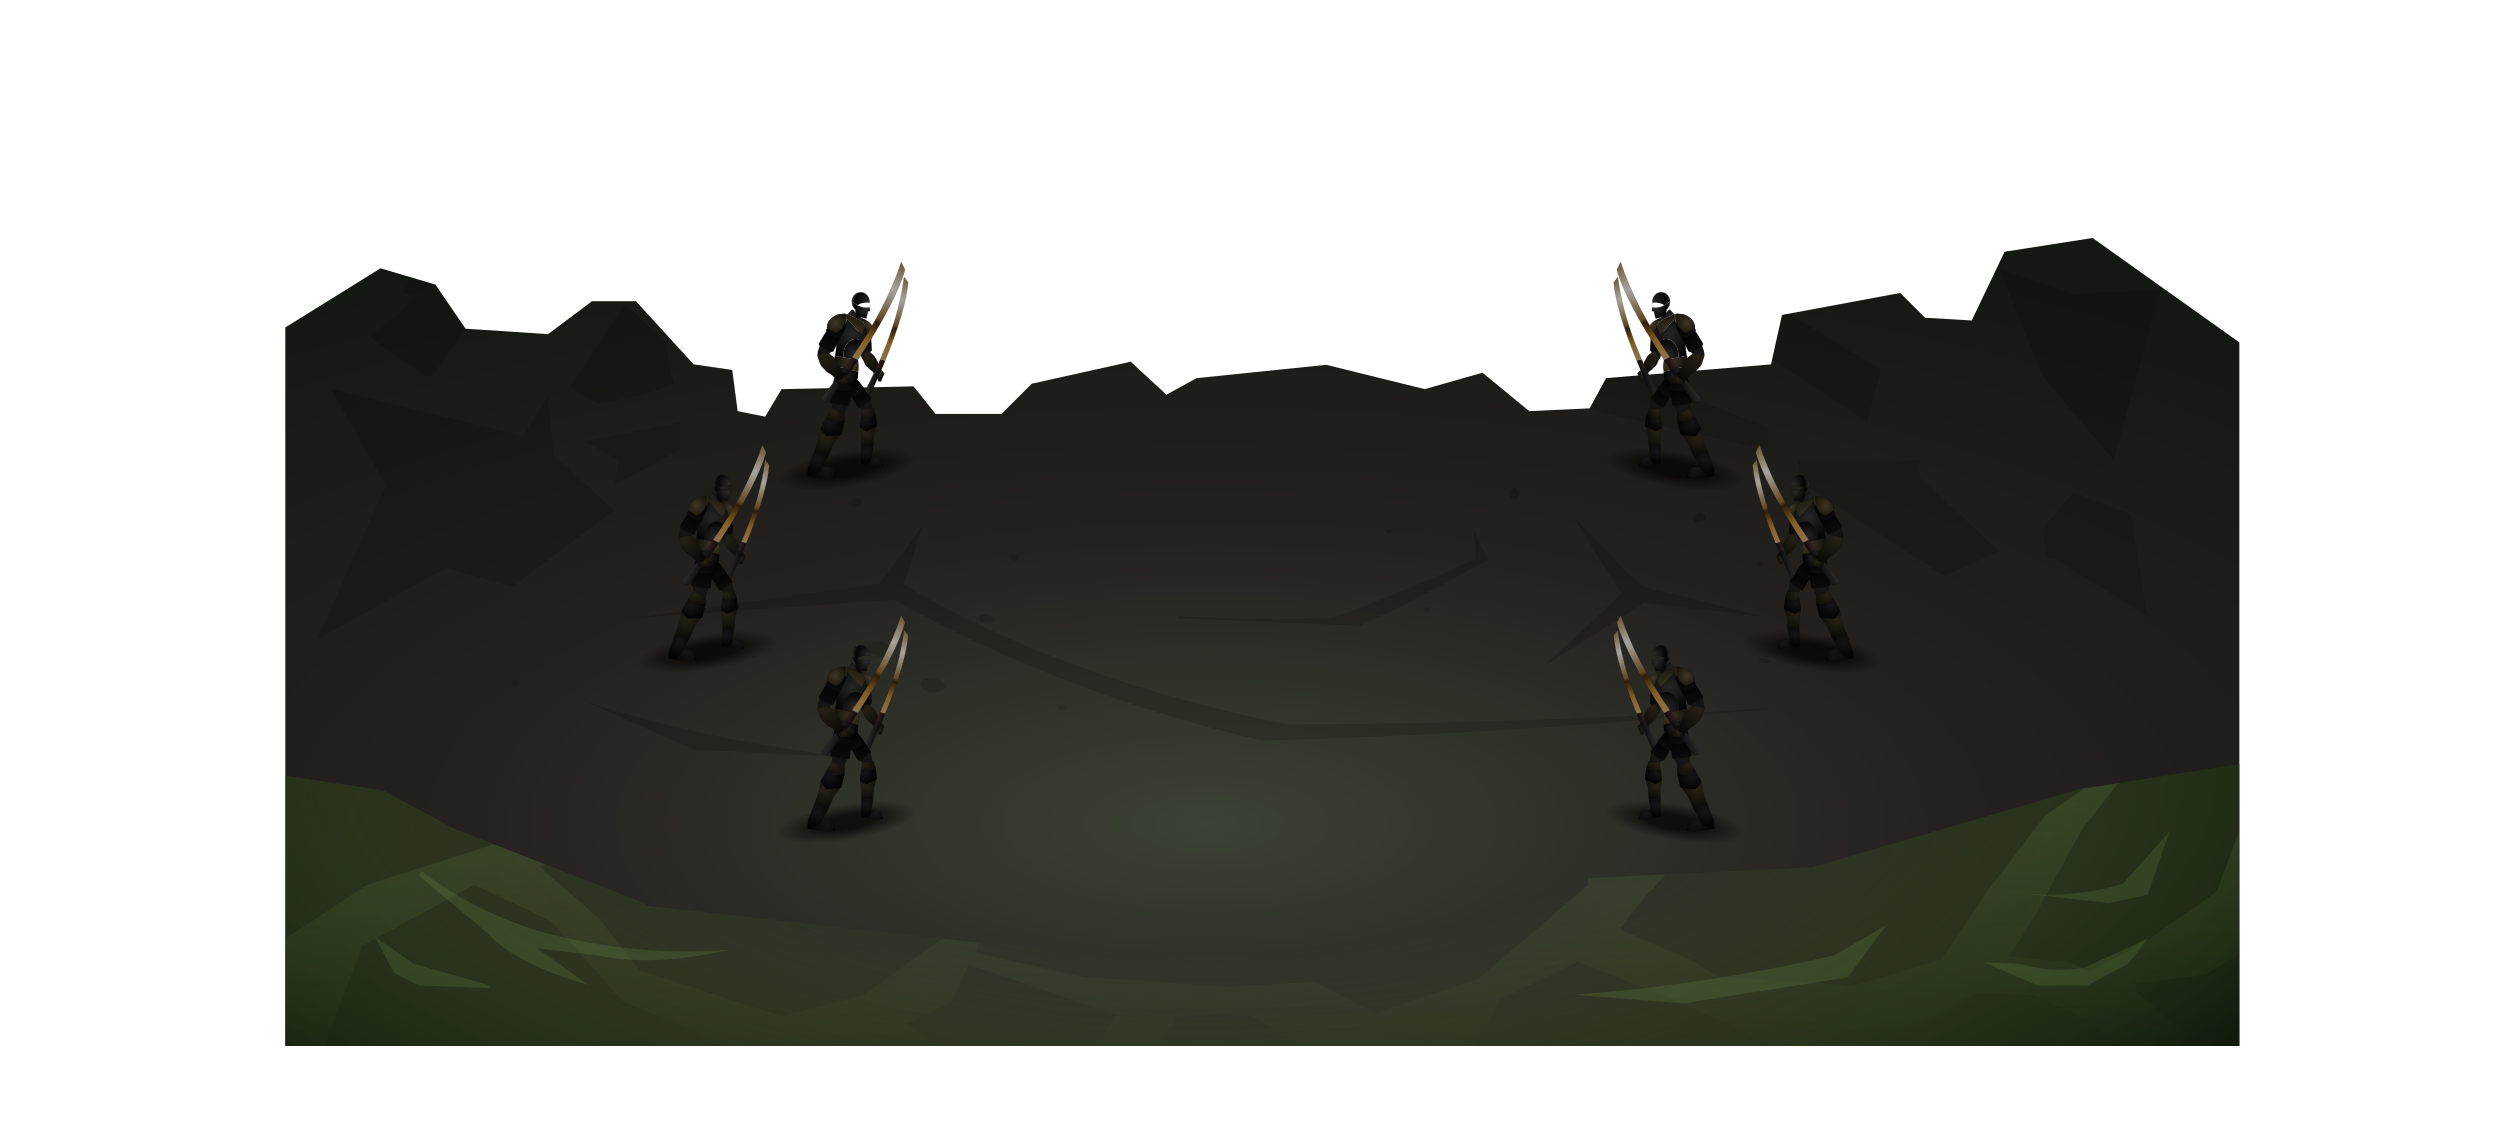 <?xml version="1.0" encoding="UTF-8" standalone="no"?>
<svg xmlns:ffdec="https://www.free-decompiler.com/flash" xmlns:xlink="http://www.w3.org/1999/xlink" ffdec:objectType="frame" height="985.9px" width="2159.9px" xmlns="http://www.w3.org/2000/svg">
  <g transform="matrix(2.0, 0.0, 0.0, 2.0, 1090.6, 485.9)">
    <use ffdec:characterId="3431" height="349.05" transform="matrix(1.0, 0.0, 0.0, 1.0, -422.05, -140.15)" width="844.1" xlink:href="#shape0"/>
    <use ffdec:characterId="2676" height="214.05" id="player5" transform="matrix(1.0, 0.0, 0.0, 1.0, -229.1, -226.25)" width="170.55" xlink:href="#sprite0"/>
    <use ffdec:characterId="2676" height="214.05" id="player6" transform="matrix(-1.0, 0.0, 0.0, 1.0, 227.9, -226.25)" width="170.55" xlink:href="#sprite0"/>
    <use ffdec:characterId="2676" height="214.05" id="player1" transform="matrix(1.0, 0.0, 0.0, 1.0, -289.1, -147.35)" width="170.55" xlink:href="#sprite0"/>
    <use ffdec:characterId="2676" height="214.05" id="player2" transform="matrix(-1.0, 0.0, 0.0, 1.0, 287.9, -147.35)" width="170.55" xlink:href="#sprite0"/>
    <use ffdec:characterId="2676" height="214.05" id="player3" transform="matrix(1.0, 0.0, 0.0, 1.0, -229.1, -73.75)" width="170.55" xlink:href="#sprite0"/>
    <use ffdec:characterId="2676" height="214.05" id="player4" transform="matrix(-1.0, 0.0, 0.0, 1.0, 227.9, -73.75)" width="170.55" xlink:href="#sprite0"/>
  </g>
  <defs>
    <g id="shape0" transform="matrix(1.0, 0.0, 0.0, 1.0, 422.05, 140.15)">
      <path d="M70.15 -74.85 L95.1 -81.95 115.3 -65.35 141.4 -66.55 148.5 -79.6 219.75 -85.55 224.5 -106.9 275.55 -116.4 286.25 -105.7 306.45 -104.5 320.65 -134.2 358.65 -140.15 422.05 -95.05 422.05 208.9 -422.05 208.9 -422.05 -101.5 -380.95 -127.05 -357.2 -120.0 -344.2 -100.95 -308.55 -98.6 -289.55 -112.85 -270.6 -112.85 -245.65 -85.55 -229.0 -83.15 -226.65 -65.35 -214.8 -62.95 -207.65 -74.85 -150.65 -76.05 -141.15 -64.15 -112.65 -64.15 -99.6 -77.2 -56.85 -86.7 -41.45 -72.45 -28.4 -79.6 27.6 -85.35 70.15 -74.85" fill="url(#gradient0)" fill-rule="evenodd" stroke="none"/>
      <path d="M141.3 -66.0 L141.4 -66.55 148.5 -79.6 161.1 -80.65 218.55 -58.25 218.55 -49.9 217.4 -48.75 141.3 -66.0 M227.45 -107.45 L267.25 -83.15 261.3 -60.6 220.2 -87.6 224.5 -106.9 227.45 -107.45 M231.65 -44.0 L283.85 -44.0 283.85 -36.85 318.3 -4.8 294.6 5.85 232.8 -34.5 231.65 -42.8 231.65 -44.0 M352.4 -115.25 L353.55 -116.4 388.0 -117.6 367.8 -44.0 336.95 -80.8 318.3 -126.9 352.4 -115.25 M350.35 -30.25 L375.25 -20.75 382.4 23.2 342.05 -1.75 338.45 -1.75 337.3 -13.6 337.3 -14.8 350.35 -30.25 M-366.65 -114.5 L-370.95 -116.95 -367.95 -122.35 -367.7 -123.1 -357.2 -120.0 -344.2 -100.95 -358.45 -80.75 -361.1 -80.3 -361.4 -80.25 -385.75 -97.4 -371.35 -109.0 -366.65 -114.5 M-378.6 -33.3 L-402.3 -74.85 -319.25 -54.65 -308.8 -71.4 -308.55 -71.25 -306.2 -46.35 -280.05 -22.6 -324.0 10.65 -352.5 2.35 -408.3 33.2 -378.6 -33.3 M-253.95 -77.2 L-267.0 -72.45 -287.25 -68.35 -299.05 -76.0 -275.35 -111.65 -257.5 -95.0 -255.15 -80.75 -253.95 -77.2 M-277.65 -44.1 L-293.15 -52.3 -251.6 -60.6 -251.6 -48.7 -280.05 -33.3 -277.65 -44.1" fill="#000000" fill-opacity="0.141" fill-rule="evenodd" stroke="none"/>
      <path d="M355.1 97.3 L357.5 97.3 422.05 87.05 422.05 208.9 -422.05 208.9 -422.05 92.1 -379.8 98.5 -348.95 115.1 -267.0 147.15 -265.85 148.35 -116.25 165.0 24.5 153.05 89.15 138.85 237.55 131.7 355.1 97.3" fill="url(#gradient1)" fill-rule="evenodd" stroke="none"/>
      <path d="M355.25 97.5 L355.1 97.3 357.5 97.3 369.6 95.4 353.95 115.7 333.75 152.5 322.6 170.3 348.6 172.65 357.3 176.6 375.9 167.05 381.55 162.2 382.4 163.2 412.05 142.4 412.65 141.2 422.05 115.8 422.05 169.25 408.5 177.4 407.9 178.0 377.15 181.95 377.65 185.75 398.45 202.95 398.45 208.9 371.4 208.9 357.5 198.8 356.3 197.6 333.15 186.9 308.7 186.1 281.5 201.15 236.4 202.35 234.1 205.15 238.6 208.9 221.65 208.9 176.4 188.1 175.8 188.1 136.65 172.65 136.5 172.35 102.8 188.7 91.35 208.9 18.1 208.9 -8.25 194.05 -38.05 196.3 -37.9 198.2 -44.6 208.9 -71.45 208.9 -63.4 195.2 -126.7 173.7 -134.65 190.45 -135.25 190.45 -153.95 199.3 -153.65 199.95 -138.35 208.9 -229.4 208.9 -275.95 189.9 -307.4 154.85 -340.2 139.3 -388.75 165.55 -405.2 208.9 -422.05 208.9 -422.05 162.55 -386.95 139.4 -331.95 121.75 -309.25 130.65 -312.35 131.45 -286.65 153.65 -269.4 175.65 -268.85 176.25 -207.65 196.1 -172.05 186.9 -138.4 162.55 -122.25 164.35 -123.25 168.8 -76.5 179.2 -14.75 183.35 22.05 181.0 50.05 195.1 50.55 194.05 93.3 179.8 140.8 139.45 140.65 136.4 174.1 134.75 167.5 142.4 166.3 143.0 154.55 158.15 155.65 159.0 185.9 172.1 196.25 178.8 253.6 182.75 256.0 182.75 293.4 171.5 311.8 144.2 312.35 143.0 337.9 109.75 338.5 109.15 355.25 97.5" fill="url(#gradient2)" fill-rule="evenodd" stroke="none"/>
      <path d="M365.8 147.15 L330.35 143.2 Q351.95 144.75 371.7 138.85 L391.9 116.3 382.4 143.6 365.8 147.15 M355.1 175.05 L382.4 162.6 374.1 173.3 356.3 182.8 334.9 182.8 312.0 172.75 326.6 173.3 Q341.15 177.6 355.1 175.05 M269.6 156.65 L253.0 179.2 181.75 190.5 134.95 186.8 Q191.0 182.65 247.05 169.7 L269.6 156.65 M-287.2 169.7 L-313.35 166.7 -290.95 182.6 Q-322.75 173.4 -334.7 160.2 L-364.35 135.3 -363.25 133.3 Q-341.8 150.05 -312.85 159.2 -272.5 170.5 -230.2 167.35 -263.9 174.95 -287.2 169.7 M-383.45 161.5 L-366.75 173.3 -333.5 182.8 -333.5 183.95 -364.35 182.75 -375.05 177.4 -383.45 161.5" fill="#c0fa85" fill-opacity="0.102" fill-rule="evenodd" stroke="none"/>
      <path d="M55.7 -13.0 Q54.55 -11.35 53.75 -12.85 52.75 -14.3 54.7 -14.5 L55.2 -14.55 Q56.45 -13.8 55.7 -13.0 M111.0 -29.95 L110.75 -28.8 110.35 -28.15 Q108.25 -26.55 106.9 -28.3 106.1 -29.35 106.65 -30.6 107.2 -31.8 108.7 -32.15 L109.2 -32.25 Q109.8 -31.6 110.4 -31.1 L111.0 -29.95 M91.25 -13.85 Q94.35 -7.25 97.65 -1.05 L93.6 1.25 Q93.45 1.2 93.45 0.95 68.05 15.4 42.45 27.4 L-36.8 24.15 -36.8 23.2 Q-3.25 24.7 29.95 24.2 61.25 12.6 92.35 -1.6 L91.25 -13.85 M135.45 -18.05 L136.0 -18.2 Q150.0 -3.3 163.95 10.35 L216.65 23.45 164.95 17.5 147.35 28.75 121.75 44.6 139.05 28.75 155.15 13.4 Q145.4 -1.4 135.45 -18.05 M188.55 -21.7 L189.25 -21.85 189.75 -21.95 190.45 -21.35 191.45 -20.3 Q191.75 -19.75 191.65 -19.2 L191.4 -18.55 189.2 -17.55 Q187.1 -16.75 186.15 -18.1 185.7 -18.4 185.65 -19.1 L185.85 -19.6 187.4 -21.05 188.55 -21.7 M229.45 -18.65 Q232.75 -18.35 231.65 -16.05 230.6 -13.75 228.1 -15.2 225.95 -16.2 228.35 -18.15 L229.45 -18.65 M213.65 1.05 Q212.85 -0.4 215.05 -0.45 217.3 -0.05 215.95 1.15 214.3 2.4 213.65 1.05 M217.6 41.4 Q218.45 41.55 219.05 42.1 219.7 42.65 218.75 43.4 L216.75 43.5 Q215.6 43.3 215.0 42.9 214.1 42.25 214.8 41.6 L215.6 41.1 217.6 41.4 M69.85 19.8 L70.75 19.55 71.2 19.45 Q73.55 18.95 72.85 20.2 71.95 21.6 70.6 20.95 68.85 20.2 69.85 19.8 M222.8 62.8 Q111.25 74.0 -0.35 77.0 -72.9 59.8 -135.15 28.75 -147.35 22.7 -159.1 16.1 L-270.95 24.0 -165.35 9.15 Q-156.0 -2.9 -146.8 -15.95 -150.75 -2.75 -154.9 9.45 -138.7 19.4 -121.5 27.35 L-121.45 27.35 -118.45 28.75 Q-60.05 55.85 11.0 70.0 117.0 69.7 222.8 62.8 M-178.85 -25.5 L-179.0 -26.0 -178.05 -26.8 -176.3 -27.65 -175.05 -27.95 -174.55 -27.9 Q-172.65 -26.65 -173.7 -25.2 -174.4 -23.95 -176.1 -24.1 -178.0 -24.0 -178.85 -25.5 M-106.95 -3.9 Q-104.4 -3.0 -105.65 -1.3 -106.9 0.35 -108.75 -1.6 -110.5 -3.35 -108.0 -3.75 L-106.95 -3.9 M-115.7 25.45 Q-116.45 26.85 -119.35 26.45 L-120.7 26.1 Q-122.45 25.45 -122.4 23.95 -122.25 23.05 -121.25 22.7 L-119.35 22.2 -117.35 23.1 Q-116.35 23.55 -115.9 23.95 -115.1 24.8 -115.7 25.45 M-160.1 37.5 L-160.15 37.95 Q-160.15 38.35 -160.5 38.9 -160.85 39.75 -162.15 40.15 L-165.35 40.9 -168.55 39.7 Q-170.1 38.8 -170.45 37.65 -170.65 36.5 -170.0 35.7 L-169.5 35.2 Q-169.1 34.95 -168.7 34.85 -168.15 34.5 -167.6 34.5 L-165.35 34.3 -165.35 34.25 -163.3 34.8 Q-162.5 35.05 -162.05 35.45 -161.4 35.8 -160.95 36.5 -160.45 36.9 -160.1 37.5 M-137.15 53.5 Q-137.15 54.0 -137.5 54.5 -137.95 55.25 -139.2 55.75 L-142.4 56.5 -145.65 55.3 Q-147.2 54.45 -147.55 53.35 -147.8 52.2 -147.0 51.45 L-146.55 50.95 -145.75 50.55 Q-145.2 50.2 -144.65 50.25 L-142.4 50.0 -142.35 49.9 Q-141.25 50.0 -140.3 50.45 -139.6 50.65 -139.1 51.05 L-137.95 52.05 -137.15 53.05 -137.15 53.5 M-87.0 61.9 Q-84.05 61.55 -84.1 63.15 -84.1 63.55 -85.05 63.7 -88.25 64.2 -88.05 62.7 -87.85 62.0 -87.0 61.9 M-186.8 57.9 L-186.7 57.45 -186.05 56.45 -185.2 56.05 -184.15 55.9 Q-181.7 56.1 -181.4 57.7 -180.95 58.85 -182.65 59.55 -184.75 60.4 -186.45 58.85 L-186.85 58.35 -186.8 57.9 M-321.65 51.15 Q-319.6 52.55 -321.55 53.35 -323.5 54.2 -324.25 52.65 -324.9 50.8 -322.15 51.15 L-321.65 51.15 M-292.5 60.0 Q-236.75 78.15 -172.75 84.65 L-245.9 80.8 Q-269.2 70.5 -292.5 60.0" fill="#000000" fill-opacity="0.153" fill-rule="evenodd" stroke="none"/>
    </g>
    <radialGradient cx="0" cy="0" gradientTransform="matrix(1.0E-4, -0.33, 0.854, 4.0E-4, -23.75, 112.8)" gradientUnits="userSpaceOnUse" id="gradient0" r="819.2" spreadMethod="pad">
      <stop offset="0.0" stop-color="#3a4334"/>
      <stop offset="0.451" stop-color="#25211f"/>
      <stop offset="1.0" stop-color="#141812"/>
    </radialGradient>
    <radialGradient cx="0" cy="0" gradientTransform="matrix(1.0E-4, -0.266, 0.666, 2.0E-4, -24.9, 89.05)" gradientUnits="userSpaceOnUse" id="gradient1" r="819.2" spreadMethod="pad">
      <stop offset="0.369" stop-color="#52742e" stop-opacity="0.0"/>
      <stop offset="1.0" stop-color="#0e170b"/>
    </radialGradient>
    <linearGradient gradientTransform="matrix(9.0E-4, 0.07, -0.516, 0.007, -0.05, 157.3)" gradientUnits="userSpaceOnUse" id="gradient2" spreadMethod="pad" x1="-819.2" x2="819.2">
      <stop offset="0.0" stop-color="#7a9c54" stop-opacity="0.18"/>
      <stop offset="1.0" stop-color="#7a9c54" stop-opacity="0.0"/>
    </linearGradient>
    <g id="sprite0" transform="matrix(1.0, 0.0, 0.0, 1.0, 50.0, 150.25)">
      <use ffdec:characterId="166" height="213.6" id="inner2" transform="matrix(1.0, 0.0, 0.0, 1.0, -46.65, -150.25)" width="146.55" xlink:href="#sprite1"/>
      <use ffdec:characterId="2675" height="130.05" id="shield" transform="matrix(1.0, 0.0, 0.0, 1.0, -50.0, -66.25)" width="170.55" xlink:href="#sprite19"/>
      <use ffdec:characterId="2674" height="68.8" id="speech" transform="matrix(-1.0, 0.0, 0.0, 1.0, 12.6, -101.25)" width="46.5" xlink:href="#sprite20"/>
    </g>
    <g id="sprite1" transform="matrix(1.0, 0.0, 0.0, 1.0, 46.2, 150.05)">
      <use ffdec:characterId="144" height="19.95" id="shadower" transform="matrix(1.0, 0.0, 0.0, 1.0, -32.5, 26.0)" width="65.05" xlink:href="#sprite2"/>
      <filter id="filter0"/>
      <use ffdec:characterId="130" filter="url(#filter0)" height="19.65" id="arm2" transform="matrix(0.796, -0.032, 0.032, 0.796, 4.761, -26.133)" width="7.1" xlink:href="#sprite3"/>
      <filter id="filter1"/>
      <use ffdec:characterId="121" filter="url(#filter1)" height="18.35" id="hand2" transform="matrix(-0.711, 0.364, 0.364, 0.711, 10.744, -16.298)" width="7.05" xlink:href="#sprite5"/>
      <filter id="filter2"/>
      <use ffdec:characterId="124" filter="url(#filter2)" height="68.95" id="weapon2" transform="matrix(0.757, 0.257, -0.257, 0.757, 24.36, -47.232)" width="6.0" xlink:href="#sprite7"/>
      <filter id="filter3"/>
      <use ffdec:characterId="142" filter="url(#filter3)" height="5.3" id="foot2" transform="matrix(0.8, 0.0, 0.0, 0.8, 6.27, 30.58)" width="11.75" xlink:href="#sprite9"/>
      <filter id="filter4"/>
      <use ffdec:characterId="130" filter="url(#filter4)" height="19.65" id="leg2" transform="matrix(0.789, -0.544, 0.453, 0.657, -1.293, 0.24)" width="7.1" xlink:href="#sprite3"/>
      <filter id="filter5"/>
      <use ffdec:characterId="139" filter="url(#filter5)" height="30.4" id="leg4" transform="matrix(0.799, 0.013, -0.013, 0.799, 5.823, 9.247)" width="9.25" xlink:href="#sprite11"/>
      <filter id="filter6"/>
      <use ffdec:characterId="142" filter="url(#filter6)" height="5.3" id="foot1" transform="matrix(0.998, -0.031, 0.031, 0.998, -16.971, 34.938)" width="11.75" xlink:href="#sprite9"/>
      <filter id="filter7"/>
      <use ffdec:characterId="130" filter="url(#filter7)" height="19.65" id="leg1" transform="matrix(1.184, 0.166, -0.138, 0.987, -5.248, -6.561)" width="7.1" xlink:href="#sprite3"/>
      <filter id="filter8"/>
      <use ffdec:characterId="139" filter="url(#filter8)" height="30.4" id="leg3" transform="matrix(0.929, 0.364, -0.364, 0.929, -7.342, 8.453)" width="9.25" xlink:href="#sprite11"/>
      <filter id="filter9"/>
      <use ffdec:characterId="136" filter="url(#filter9)" height="32.85" id="chest" transform="matrix(0.992, 0.122, -0.122, 0.992, -7.363, -34.332)" width="19.85" xlink:href="#sprite13"/>
      <filter id="filter10"/>
      <use ffdec:characterId="133" filter="url(#filter10)" height="11.35" id="head" transform="matrix(1.0, 0.0, 0.0, 1.0, 2.2, -40.5)" width="7.9" xlink:href="#sprite15"/>
      <filter id="filter11"/>
      <use ffdec:characterId="130" filter="url(#filter11)" height="19.65" id="arm1" transform="matrix(0.879, 0.469, -0.469, 0.879, -5.619, -30.278)" width="7.1" xlink:href="#sprite3"/>
      <filter id="filter12"/>
      <use ffdec:characterId="127" filter="url(#filter12)" height="8.45" id="shoulder" transform="matrix(1.0, 0.0, 0.0, 1.0, -8.55, -31.3)" width="8.0" xlink:href="#sprite17"/>
      <filter id="filter13"/>
      <use ffdec:characterId="124" filter="url(#filter13)" height="68.95" id="weapon1" transform="matrix(0.866, 0.5, -0.5, 0.866, 23.097, -53.806)" width="6.0" xlink:href="#sprite7"/>
      <filter id="filter14"/>
      <use ffdec:characterId="121" filter="url(#filter14)" height="18.35" id="hand1" transform="matrix(0.686, -0.726, 0.726, 0.686, -14.473, -11.15)" width="7.05" xlink:href="#sprite5"/>
    </g>
    <g id="sprite2" transform="matrix(1.0, 0.0, 0.0, 1.0, 32.5, 9.95)">
      <use ffdec:characterId="143" height="19.95" transform="matrix(1.0, 0.0, 0.0, 1.0, -32.5, -9.95)" width="65.05" xlink:href="#shape1"/>
    </g>
    <g id="shape1" transform="matrix(1.0, 0.0, 0.0, 1.0, 32.5, 9.95)">
      <path d="M1.45 8.25 Q-12.05 10.55 -22.0 9.8 -31.85 9.0 -32.45 5.6 -33.05 2.2 -24.0 -1.85 -14.9 -5.9 -1.4 -8.2 12.1 -10.55 22.0 -9.75 31.95 -9.0 32.5 -5.6 33.1 -2.2 24.0 1.85 14.95 5.9 1.45 8.25" fill="url(#gradient3)" fill-rule="evenodd" stroke="none"/>
    </g>
    <radialGradient cx="0" cy="0" gradientTransform="matrix(0.043, -0.007, 0.002, 0.011, 0.05, 0.0)" gradientUnits="userSpaceOnUse" id="gradient3" r="819.2" spreadMethod="pad">
      <stop offset="0.333" stop-color="#000000" stop-opacity="0.682"/>
      <stop offset="0.863" stop-color="#000000" stop-opacity="0.0"/>
      <stop offset="1.0" stop-color="#000000" stop-opacity="0.0"/>
    </radialGradient>
    <g id="sprite3" transform="matrix(1.0, 0.0, 0.0, 1.0, 3.55, 9.8)">
      <use ffdec:characterId="129" height="19.65" transform="matrix(1.0, 0.0, 0.0, 1.0, -3.55, -9.8)" width="7.1" xlink:href="#sprite4"/>
    </g>
    <g id="sprite4" transform="matrix(1.0, 0.0, 0.0, 1.0, 3.55, 9.8)">
      <use ffdec:characterId="128" height="19.65" transform="matrix(1.0, 0.0, 0.0, 1.0, -3.55, -9.8)" width="7.1" xlink:href="#shape2"/>
    </g>
    <g id="shape2" transform="matrix(1.0, 0.0, 0.0, 1.0, 3.55, 9.8)">
      <path d="M-3.5 4.0 L-3.55 3.6 -3.35 -0.7 Q-3.2 -2.85 -2.6 -4.1 L-2.2 -5.25 -1.8 -5.85 -0.5 -6.75 Q1.35 -7.55 3.3 -5.75 L3.45 -2.35 3.55 3.3 3.55 3.6 3.55 4.0 Q-0.2 6.9 -3.5 4.0" fill="url(#gradient4)" fill-rule="evenodd" stroke="none"/>
      <path d="M-3.5 4.0 L-3.55 3.6 -3.35 -0.7 Q-3.2 -2.85 -2.6 -4.1 L-2.2 -5.25 -1.8 -5.85 -0.5 -6.75 Q1.35 -7.55 3.3 -5.75 L3.45 -2.35 3.55 3.3 3.55 3.6 3.55 4.0" fill="none" stroke="#000000" stroke-linecap="round" stroke-linejoin="round" stroke-width="0.05"/>
      <path d="M3.55 4.0 Q-0.2 6.9 -3.5 4.0" fill="none" stroke="#000000" stroke-linecap="round" stroke-linejoin="round" stroke-width="0.05"/>
      <path d="M-3.5 -2.65 L-3.55 -2.9 -3.35 -5.7 Q-3.2 -7.1 -2.6 -7.9 L-2.2 -8.65 -1.8 -9.05 -0.5 -9.65 Q1.35 -10.15 3.3 -8.95 L3.45 -6.75 3.55 -3.1 3.55 -2.9 3.55 -2.65 Q-0.2 -0.75 -3.5 -2.65 M2.85 4.1 L2.3 6.5 Q1.8 8.45 0.45 9.85 L-0.5 9.5 Q-1.55 9.05 -1.9 8.15 -2.5 6.85 -2.6 5.5 L-2.8 4.0 Q-0.75 5.0 2.85 4.1" fill="url(#gradient5)" fill-rule="evenodd" stroke="none"/>
      <path d="M-3.5 -2.65 L-3.55 -2.9 -3.35 -5.7 Q-3.2 -7.1 -2.6 -7.9 L-2.2 -8.65 -1.8 -9.05 -0.5 -9.65 Q1.35 -10.15 3.3 -8.95 L3.45 -6.75 3.55 -3.1 3.55 -2.9 3.55 -2.65 M2.85 4.1 L2.3 6.5 Q1.8 8.45 0.45 9.85 L-0.5 9.5 Q-1.55 9.05 -1.9 8.15 -2.5 6.85 -2.6 5.5 L-2.8 4.0" fill="none" stroke="#000000" stroke-linecap="round" stroke-linejoin="round" stroke-width="0.05"/>
      <path d="M3.55 -2.65 Q-0.2 -0.75 -3.5 -2.65 M-2.8 4.0 Q-0.75 5.0 2.85 4.1" fill="none" stroke="#000000" stroke-linecap="round" stroke-linejoin="round" stroke-width="0.05"/>
    </g>
    <radialGradient cx="0" cy="0" gradientTransform="matrix(0.019, -0.002, 2.0E-4, 0.029, -0.2, 16.65)" gradientUnits="userSpaceOnUse" id="gradient4" r="819.2" spreadMethod="pad">
      <stop offset="0.0" stop-color="#161616"/>
      <stop offset="1.0" stop-color="#000000"/>
    </radialGradient>
    <radialGradient cx="0" cy="0" gradientTransform="matrix(0.019, -0.001, 2.0E-4, 0.019, -0.2, 5.6)" gradientUnits="userSpaceOnUse" id="gradient5" r="819.2" spreadMethod="pad">
      <stop offset="0.0" stop-color="#161616"/>
      <stop offset="1.0" stop-color="#000000"/>
    </radialGradient>
    <g id="sprite5" transform="matrix(1.0, 0.0, 0.0, 1.0, 3.55, 9.15)">
      <use ffdec:characterId="120" height="18.35" transform="matrix(1.0, 0.0, 0.0, 1.0, -3.55, -9.15)" width="7.05" xlink:href="#sprite6"/>
    </g>
    <g id="sprite6" transform="matrix(1.0, 0.0, 0.0, 1.0, 3.55, 9.15)">
      <use ffdec:characterId="119" height="18.35" transform="matrix(1.0, 0.0, 0.0, 1.0, -3.55, -9.15)" width="7.05" xlink:href="#shape3"/>
    </g>
    <g id="shape3" transform="matrix(1.0, 0.0, 0.0, 1.0, 3.55, 9.15)">
      <path d="M2.0 4.95 L2.0 5.0 1.95 5.05 2.0 4.95" fill="url(#gradient6)" fill-rule="evenodd" stroke="none"/>
      <path d="M1.9 4.85 L2.0 4.9 2.0 4.95 1.9 4.85" fill="url(#gradient7)" fill-rule="evenodd" stroke="none"/>
      <path d="M3.0 -6.9 Q3.7 -4.25 3.45 -2.1 2.75 -0.55 2.4 0.8 0.9 3.15 1.9 4.85 L2.0 4.95 1.95 5.05 Q-0.9 6.25 -2.95 4.05 L-2.95 4.0 Q-2.25 1.55 -3.15 -1.05 L-3.0 -4.55 Q-2.8 -6.1 -0.75 -9.15 L3.0 -6.9" fill="url(#gradient8)" fill-rule="evenodd" stroke="none"/>
      <path d="M1.95 5.05 L0.9 6.85 1.3 8.4 0.15 9.2 -3.55 6.1 -2.95 4.05 Q-0.9 6.25 1.95 5.05" fill="url(#gradient9)" fill-rule="evenodd" stroke="none"/>
      <path d="M3.0 -6.9 Q3.7 -4.25 3.45 -2.1 2.75 -0.55 2.4 0.8 0.9 3.15 1.9 4.85 L2.0 4.95 2.0 5.0 1.95 5.05 0.9 6.85 1.3 8.4 0.15 9.2 -3.55 6.1 -2.95 4.05 -2.95 4.0 Q-2.25 1.55 -3.15 -1.05 L-3.0 -4.55 Q-2.8 -6.1 -0.75 -9.15 M2.0 4.9 L2.0 4.95 M1.95 5.05 Q-0.9 6.25 -2.95 4.05" fill="none" stroke="#000000" stroke-linecap="round" stroke-linejoin="round" stroke-width="0.05"/>
    </g>
    <radialGradient cx="0" cy="0" gradientTransform="matrix(0.013, 0.003, -0.002, 0.014, 0.8, -7.0)" gradientUnits="userSpaceOnUse" id="gradient6" r="819.2" spreadMethod="pad">
      <stop offset="0.0" stop-color="#161616"/>
      <stop offset="1.0" stop-color="#000000"/>
    </radialGradient>
    <radialGradient cx="0" cy="0" gradientTransform="matrix(0.004, 7.0E-4, -5.0E-4, 0.004, -0.45, 6.05)" gradientUnits="userSpaceOnUse" id="gradient7" r="819.2" spreadMethod="pad">
      <stop offset="0.0" stop-color="#161616"/>
      <stop offset="1.0" stop-color="#000000"/>
    </radialGradient>
    <radialGradient cx="0" cy="0" gradientTransform="matrix(0.013, 0.003, -0.002, 0.014, 0.8, -7.0)" gradientUnits="userSpaceOnUse" id="gradient8" r="819.2" spreadMethod="pad">
      <stop offset="0.0" stop-color="#262116"/>
      <stop offset="1.0" stop-color="#090906"/>
    </radialGradient>
    <radialGradient cx="0" cy="0" gradientTransform="matrix(0.004, 7.0E-4, -5.0E-4, 0.004, -0.45, 6.05)" gradientUnits="userSpaceOnUse" id="gradient9" r="819.2" spreadMethod="pad">
      <stop offset="0.0" stop-color="#262116"/>
      <stop offset="1.0" stop-color="#090906"/>
    </radialGradient>
    <g id="sprite7" transform="matrix(1.0, 0.0, 0.0, 1.0, 5.2, 36.9)">
      <use ffdec:characterId="123" height="68.95" transform="matrix(1.0, 0.0, 0.0, 1.0, -5.2, -36.9)" width="6.0" xlink:href="#sprite8"/>
    </g>
    <g id="sprite8" transform="matrix(1.0, 0.0, 0.0, 1.0, 3.75, 41.15)">
      <use ffdec:characterId="122" height="68.95" transform="matrix(1.0, 0.0, 0.0, 1.0, -3.75, -41.15)" width="6.0" xlink:href="#shape4"/>
    </g>
    <g id="shape4" transform="matrix(1.0, 0.0, 0.0, 1.0, 3.75, 41.15)">
      <path d="M1.35 10.2 L-0.15 27.1 Q-2.5 28.5 -3.75 27.1 -2.4 18.25 -1.55 9.95 L1.35 10.2" fill="url(#gradient10)" fill-rule="evenodd" stroke="none"/>
      <path d="M1.7 4.9 L1.35 10.2 -1.55 9.95 -1.1 5.05 1.7 4.9" fill="url(#gradient11)" fill-rule="evenodd" stroke="none"/>
      <path d="M-1.1 5.05 Q1.05 -20.55 -3.2 -41.15 L-0.15 -39.15 Q3.45 -25.1 1.7 4.9 L-1.1 5.05" fill="url(#gradient12)" fill-rule="evenodd" stroke="none"/>
      <path d="M-1.1 5.05 Q1.05 -20.55 -3.2 -41.15 L-0.15 -39.15 Q3.45 -25.1 1.7 4.9 L1.35 10.2 -0.15 27.1 Q-2.5 28.5 -3.75 27.1 -2.4 18.25 -1.55 9.95 L-1.1 5.05" fill="none" stroke="#000000" stroke-linecap="round" stroke-linejoin="round" stroke-width="0.05"/>
      <path d="M-1.1 5.05 L1.7 4.9 M-1.55 9.95 L1.35 10.2" fill="none" stroke="#000000" stroke-linecap="round" stroke-linejoin="round" stroke-width="0.05"/>
    </g>
    <linearGradient gradientTransform="matrix(0.003, 0.0, 0.0, 0.011, -1.2, 18.85)" gradientUnits="userSpaceOnUse" id="gradient10" spreadMethod="pad" x1="-819.2" x2="819.2">
      <stop offset="0.0" stop-color="#2c2c2c"/>
      <stop offset="1.0" stop-color="#0b0b0b"/>
    </linearGradient>
    <linearGradient gradientTransform="matrix(0.002, 0.0, 0.0, 0.003, 0.05, 7.55)" gradientUnits="userSpaceOnUse" id="gradient11" spreadMethod="pad" x1="-819.2" x2="819.2">
      <stop offset="0.0" stop-color="#382020"/>
      <stop offset="1.0" stop-color="#0d0a0a"/>
    </linearGradient>
    <radialGradient cx="0" cy="0" gradientTransform="matrix(0.042, 0.0, 0.0, 0.042, -0.25, -29.25)" gradientUnits="userSpaceOnUse" id="gradient12" r="819.2" spreadMethod="pad">
      <stop offset="0.0" stop-color="#a7a59f"/>
      <stop offset="0.416" stop-color="#624720"/>
      <stop offset="0.467" stop-color="#2e1e07"/>
      <stop offset="0.729" stop-color="#855f26"/>
      <stop offset="1.0" stop-color="#8d744e"/>
    </radialGradient>
    <g id="sprite9" transform="matrix(1.0, 0.0, 0.0, 1.0, 5.85, 2.65)">
      <use ffdec:characterId="141" height="5.3" transform="matrix(1.0, 0.0, 0.0, 1.0, -5.85, -2.65)" width="11.75" xlink:href="#sprite10"/>
    </g>
    <g id="sprite10" transform="matrix(1.0, 0.0, 0.0, 1.0, 5.85, 2.65)">
      <use ffdec:characterId="140" height="5.3" transform="matrix(1.0, 0.0, 0.0, 1.0, -5.85, -2.65)" width="11.75" xlink:href="#shape5"/>
    </g>
    <g id="shape5" transform="matrix(1.0, 0.0, 0.0, 1.0, 5.85, 2.65)">
      <path d="M-1.35 -2.65 L3.0 -2.4 5.05 -1.5 5.7 1.25 5.25 2.15 4.25 2.45 3.35 2.5 2.65 2.65 -5.7 1.2 -5.85 0.65 -5.6 -2.2 -1.35 -2.65" fill="url(#gradient13)" fill-rule="evenodd" stroke="none"/>
      <path d="M5.7 1.25 L5.85 2.0 5.9 2.2 4.25 2.45 2.65 2.65 3.35 2.5 4.25 2.45 5.25 2.15 5.7 1.25 M-5.7 1.2 L-5.85 1.15 -5.85 0.65 -5.7 1.2 M5.85 2.0 L5.25 2.15 5.85 2.0" fill="url(#gradient14)" fill-rule="evenodd" stroke="none"/>
      <path d="M-1.35 -2.65 L3.0 -2.4 5.05 -1.5 5.7 1.25 5.85 2.0 5.25 2.15 4.25 2.45 3.35 2.5 2.65 2.65 -5.7 1.2 -5.85 0.65 -5.6 -2.2" fill="none" stroke="#000000" stroke-linecap="round" stroke-linejoin="round" stroke-width="0.05"/>
    </g>
    <radialGradient cx="0" cy="0" gradientTransform="matrix(0.01, -0.002, 0.003, 0.012, 2.2, -1.4)" gradientUnits="userSpaceOnUse" id="gradient13" r="819.2" spreadMethod="pad">
      <stop offset="0.0" stop-color="#161616"/>
      <stop offset="1.0" stop-color="#000000"/>
    </radialGradient>
    <radialGradient cx="0" cy="0" gradientTransform="matrix(0.011, 0.0, 0.0, 0.011, -2.75, -1.4)" gradientUnits="userSpaceOnUse" id="gradient14" r="819.2" spreadMethod="pad">
      <stop offset="0.0" stop-color="#161616"/>
      <stop offset="1.0" stop-color="#000000"/>
    </radialGradient>
    <g id="sprite11" transform="matrix(1.0, 0.0, 0.0, 1.0, 4.6, 15.2)">
      <use ffdec:characterId="138" height="30.4" transform="matrix(1.0, 0.0, 0.0, 1.0, -4.6, -15.2)" width="9.25" xlink:href="#sprite12"/>
    </g>
    <g id="sprite12" transform="matrix(1.0, 0.0, 0.0, 1.0, 4.6, 15.2)">
      <use ffdec:characterId="137" height="30.4" transform="matrix(1.0, 0.0, 0.0, 1.0, -4.6, -15.2)" width="9.25" xlink:href="#shape6"/>
    </g>
    <g id="shape6" transform="matrix(1.0, 0.0, 0.0, 1.0, 4.6, 15.2)">
      <path d="M3.85 -11.35 L4.65 -5.5 4.05 -4.65 -1.3 -2.3 -4.5 -4.25 -4.6 -4.9 -3.9 -10.65 -1.0 -9.25 3.85 -11.35" fill="url(#gradient15)" fill-rule="evenodd" stroke="none"/>
      <path d="M2.85 4.95 L1.6 13.4 -0.1 15.2 -3.55 13.15 -3.6 4.8 Q-0.95 6.8 2.85 4.95" fill="url(#gradient16)" fill-rule="evenodd" stroke="none"/>
      <path d="M4.05 -4.65 L3.0 -0.15 2.85 4.95 Q-0.95 6.8 -3.6 4.8 L-3.7 0.5 -4.5 -4.25 -1.3 -2.3 4.05 -4.65" fill="url(#gradient17)" fill-rule="evenodd" stroke="none"/>
      <path d="M-3.9 -10.65 L-3.1 -14.5 -3.1 -14.55 -2.75 -14.8 Q-0.05 -13.75 2.3 -15.2 L3.85 -11.35 -1.0 -9.25 -3.9 -10.65" fill="url(#gradient18)" fill-rule="evenodd" stroke="none"/>
      <path d="M-3.9 -10.65 L-3.1 -14.5 -3.1 -14.55 -2.75 -14.8 Q-0.05 -13.75 2.3 -15.2 L3.85 -11.35 4.65 -5.5 4.05 -4.65 3.0 -0.15 2.85 4.95 1.6 13.4 -0.1 15.2 -3.55 13.15 -3.6 4.8 -3.7 0.5 -4.5 -4.25 -4.6 -4.9 -3.9 -10.65 -1.0 -9.25 3.85 -11.35 M-4.5 -4.25 L-1.3 -2.3 4.05 -4.65 M2.85 4.95 Q-0.95 6.8 -3.6 4.8" fill="none" stroke="#000000" stroke-linecap="round" stroke-linejoin="round" stroke-width="0.05"/>
    </g>
    <radialGradient cx="0" cy="0" gradientTransform="matrix(0.009, -3.0E-4, -2.0E-4, 0.008, -2.0, -8.15)" gradientUnits="userSpaceOnUse" id="gradient15" r="819.2" spreadMethod="pad">
      <stop offset="0.0" stop-color="#161616"/>
      <stop offset="1.0" stop-color="#000000"/>
    </radialGradient>
    <radialGradient cx="0" cy="0" gradientTransform="matrix(0.009, -3.0E-4, -2.0E-4, 0.009, -1.2, 8.4)" gradientUnits="userSpaceOnUse" id="gradient16" r="819.2" spreadMethod="pad">
      <stop offset="0.0" stop-color="#161616"/>
      <stop offset="1.0" stop-color="#000000"/>
    </radialGradient>
    <radialGradient cx="0" cy="0" gradientTransform="matrix(0.011, -3.0E-4, -2.0E-4, 0.01, -1.8, -1.65)" gradientUnits="userSpaceOnUse" id="gradient17" r="819.2" spreadMethod="pad">
      <stop offset="0.0" stop-color="#262116"/>
      <stop offset="1.0" stop-color="#090906"/>
    </radialGradient>
    <radialGradient cx="0" cy="0" gradientTransform="matrix(0.008, -2.0E-4, -2.0E-4, 0.007, -2.05, -13.2)" gradientUnits="userSpaceOnUse" id="gradient18" r="819.2" spreadMethod="pad">
      <stop offset="0.0" stop-color="#262116"/>
      <stop offset="1.0" stop-color="#090906"/>
    </radialGradient>
    <g id="sprite13" transform="matrix(1.0, 0.0, 0.0, 1.0, 9.9, 16.4)">
      <use ffdec:characterId="135" height="32.85" transform="matrix(1.0, 0.0, 0.0, 1.0, -9.9, -16.4)" width="19.85" xlink:href="#sprite14"/>
    </g>
    <g id="sprite14" transform="matrix(1.0, 0.0, 0.0, 1.0, 9.9, 16.4)">
      <use ffdec:characterId="134" height="32.85" transform="matrix(1.0, 0.0, 0.0, 1.0, -9.9, -16.4)" width="19.85" xlink:href="#shape7"/>
    </g>
    <g id="shape7" transform="matrix(1.0, 0.0, 0.0, 1.0, 9.9, 16.4)">
      <path d="M7.85 -7.65 L7.5 -6.95 7.4 -7.8 7.85 -7.65" fill="#836201" fill-rule="evenodd" stroke="none"/>
      <path d="M-5.1 4.45 L-5.1 4.4 -4.95 4.45 -5.1 4.45" fill="url(#gradient19)" fill-rule="evenodd" stroke="none"/>
      <path d="M-5.85 -4.35 L-6.4 -5.55 -6.15 -5.6 -5.85 -4.35" fill="#333333" fill-rule="evenodd" stroke="none"/>
      <path d="M-6.2 -5.7 L-6.25 -5.7 -6.3 -5.7 -6.2 -5.7" fill="url(#gradient20)" fill-rule="evenodd" stroke="none"/>
      <path d="M7.5 -6.95 L7.75 -4.2 7.3 -3.3 7.1 -2.95 6.75 -2.1 Q5.35 -3.9 3.4 -3.9 1.35 -3.9 -0.1 -1.95 -1.5 0.05 -1.5 2.85 L-1.35 4.65 -4.95 4.45 Q-4.55 -0.75 -5.85 -4.35 L-6.15 -5.6 Q-3.4 -6.7 -2.4 -9.3 -1.95 -10.55 -1.9 -12.15 L5.2 -6.05 6.45 -9.5 7.4 -7.8 7.5 -6.95" fill="url(#gradient21)" fill-rule="evenodd" stroke="none"/>
      <path d="M6.75 -2.1 L6.55 -1.65 4.95 5.05 -1.35 4.65 -1.5 2.85 Q-1.5 0.05 -0.1 -1.95 1.35 -3.9 3.4 -3.9 5.35 -3.9 6.75 -2.1" fill="url(#gradient22)" fill-rule="evenodd" stroke="none"/>
      <path d="M5.7 10.05 L5.8 10.05 5.95 13.05 2.15 16.45 -5.0 12.6 -4.7 8.75 5.7 10.05" fill="url(#gradient23)" fill-rule="evenodd" stroke="none"/>
      <path d="M-1.75 -14.1 L-0.05 -16.4 4.4 -13.1 3.35 -12.35 -1.75 -14.1" fill="url(#gradient24)" fill-rule="evenodd" stroke="none"/>
      <path d="M-6.15 -5.6 L-6.2 -5.7 -6.3 -5.7 -9.9 -7.8 Q-9.9 -11.6 -5.2 -13.65 L-1.95 -14.05 -1.9 -12.65 -1.9 -12.15 Q-1.95 -10.55 -2.4 -9.3 -3.4 -6.7 -6.15 -5.6" fill="url(#gradient25)" fill-rule="evenodd" stroke="none"/>
      <path d="M4.95 5.05 L5.0 5.05 Q5.75 7.0 5.8 8.8 L5.7 10.05 -4.7 8.75 -5.1 4.45 -4.95 4.45 -1.35 4.65 4.95 5.05" fill="url(#gradient26)" fill-rule="evenodd" stroke="none"/>
      <path d="M-1.95 -14.05 L-1.75 -14.1 3.35 -12.35 5.4 -11.5 6.45 -9.5 5.2 -6.05 -1.9 -12.15 -1.9 -12.65 -1.95 -14.05" fill="url(#gradient27)" fill-rule="evenodd" stroke="none"/>
      <path d="M4.4 -13.1 L4.65 -13.1 Q9.15 -11.95 9.95 -9.1 L7.85 -7.65 7.4 -7.8 6.45 -9.5 5.4 -11.5 3.35 -12.35 4.4 -13.1" fill="url(#gradient28)" fill-rule="evenodd" stroke="none"/>
      <path d="M4.65 -13.1 Q9.15 -11.95 9.95 -9.1 L7.85 -7.65 7.5 -6.95 7.75 -4.2 7.3 -3.3 7.1 -2.95 6.75 -2.1 6.55 -1.65 4.95 5.05 5.0 5.05 Q5.75 7.0 5.8 8.8 L5.7 10.05 5.8 10.05 5.95 13.05 M-5.0 12.6 L-4.7 8.75 -5.1 4.45 -5.1 4.4 -4.95 4.45 Q-4.55 -0.75 -5.85 -4.35 L-6.15 -5.6 -6.2 -5.7 -6.25 -5.7 -6.3 -5.7 -9.9 -7.8 Q-9.9 -11.6 -5.2 -13.65 L-1.95 -14.05 -1.75 -14.1 -0.05 -16.4 4.4 -13.1 3.35 -12.35 5.4 -11.5 6.45 -9.5 7.4 -7.8 7.5 -6.95 M6.45 -9.5 L5.2 -6.05 -1.9 -12.15 Q-1.95 -10.55 -2.4 -9.3 -3.4 -6.7 -6.15 -5.6 M-1.35 4.65 L4.95 5.05 M-1.9 -12.15 L-1.9 -12.65 -1.95 -14.05 M-1.35 4.65 L-4.95 4.45 M3.35 -12.35 L-1.75 -14.1 M-4.7 8.75 L5.7 10.05" fill="none" stroke="#000000" stroke-linecap="round" stroke-linejoin="round" stroke-width="0.05"/>
    </g>
    <radialGradient cx="0" cy="0" gradientTransform="matrix(0.01, 4.0E-4, -5.0E-4, 0.01, 3.05, 6.65)" gradientUnits="userSpaceOnUse" id="gradient19" r="819.2" spreadMethod="pad">
      <stop offset="0.0" stop-color="#a89786"/>
      <stop offset="1.0" stop-color="#484037"/>
    </radialGradient>
    <radialGradient cx="0" cy="0" gradientTransform="matrix(0.008, 0.0, 0.0, 0.008, -4.5, -11.0)" gradientUnits="userSpaceOnUse" id="gradient20" r="819.2" spreadMethod="pad">
      <stop offset="0.0" stop-color="#454545"/>
      <stop offset="1.0" stop-color="#1b1b1b"/>
    </radialGradient>
    <radialGradient cx="0" cy="0" gradientTransform="matrix(0.015, 5.0E-4, -8.0E-4, 0.014, 1.15, -5.65)" gradientUnits="userSpaceOnUse" id="gradient21" r="819.2" spreadMethod="pad">
      <stop offset="0.0" stop-color="#262626"/>
      <stop offset="1.0" stop-color="#000000"/>
    </radialGradient>
    <radialGradient cx="0" cy="0" gradientTransform="matrix(0.009, 0.0, 0.0, 0.009, 3.0, 2.75)" gradientUnits="userSpaceOnUse" id="gradient22" r="819.2" spreadMethod="pad">
      <stop offset="0.0" stop-color="#262626"/>
      <stop offset="1.0" stop-color="#000000"/>
    </radialGradient>
    <radialGradient cx="0" cy="0" gradientTransform="matrix(0.007, 3.0E-4, -4.0E-4, 0.007, 0.45, 12.0)" gradientUnits="userSpaceOnUse" id="gradient23" r="819.2" spreadMethod="pad">
      <stop offset="0.0" stop-color="#262626"/>
      <stop offset="1.0" stop-color="#000000"/>
    </radialGradient>
    <radialGradient cx="0" cy="0" gradientTransform="matrix(0.006, 2.0E-4, -3.0E-4, 0.006, -0.3, -13.9)" gradientUnits="userSpaceOnUse" id="gradient24" r="819.2" spreadMethod="pad">
      <stop offset="0.0" stop-color="#262626"/>
      <stop offset="1.0" stop-color="#000000"/>
    </radialGradient>
    <radialGradient cx="0" cy="0" gradientTransform="matrix(0.008, 0.0, 0.0, 0.008, -4.5, -11.0)" gradientUnits="userSpaceOnUse" id="gradient25" r="819.2" spreadMethod="pad">
      <stop offset="0.0" stop-color="#403726"/>
      <stop offset="1.0" stop-color="#10100a"/>
    </radialGradient>
    <radialGradient cx="0" cy="0" gradientTransform="matrix(0.01, 4.0E-4, -5.0E-4, 0.01, 3.05, 6.65)" gradientUnits="userSpaceOnUse" id="gradient26" r="819.2" spreadMethod="pad">
      <stop offset="0.0" stop-color="#403726"/>
      <stop offset="1.0" stop-color="#10100a"/>
    </radialGradient>
    <radialGradient cx="0" cy="0" gradientTransform="matrix(0.015, 5.0E-4, -8.0E-4, 0.014, 1.15, -5.65)" gradientUnits="userSpaceOnUse" id="gradient27" r="819.2" spreadMethod="pad">
      <stop offset="0.0" stop-color="#403726"/>
      <stop offset="1.0" stop-color="#10100a"/>
    </radialGradient>
    <radialGradient cx="0" cy="0" gradientTransform="matrix(0.006, 2.0E-4, -3.0E-4, 0.006, 8.1, -10.65)" gradientUnits="userSpaceOnUse" id="gradient28" r="819.2" spreadMethod="pad">
      <stop offset="0.0" stop-color="#403726"/>
      <stop offset="1.0" stop-color="#10100a"/>
    </radialGradient>
    <g id="sprite15" transform="matrix(1.0, 0.0, 0.0, 1.0, 2.55, 6.7)">
      <use ffdec:characterId="132" height="11.35" transform="matrix(1.0, 0.0, 0.0, 1.0, -2.55, -6.7)" width="7.9" xlink:href="#sprite16"/>
    </g>
    <g id="sprite16" transform="matrix(1.0, 0.0, 0.0, 1.0, 2.55, 6.7)">
      <use ffdec:characterId="131" height="11.35" transform="matrix(1.0, 0.0, 0.0, 1.0, -2.55, -6.7)" width="7.9" xlink:href="#shape8"/>
    </g>
    <g id="shape8" transform="matrix(1.0, 0.0, 0.0, 1.0, 2.55, 6.7)">
      <path d="M-2.55 -2.8 Q-2.45 -4.35 -1.45 -5.5 -0.3 -6.7 1.3 -6.7 2.9 -6.7 4.0 -5.5 5.15 -4.25 5.15 -2.55 L5.15 -2.25 Q1.55 -2.45 -0.1 -1.05 L-2.55 -2.8" fill="url(#gradient29)" fill-rule="evenodd" stroke="none"/>
      <path d="M5.25 0.65 L5.35 1.4 4.5 1.5 4.5 1.6 3.7 4.65 -0.6 3.7 -1.05 0.7 -1.3 0.5 -1.45 0.35 -2.3 -1.05 -2.55 -2.55 -2.55 -2.8 -0.1 -1.05 Q2.4 0.3 5.15 -0.15 L5.25 0.65" fill="url(#gradient30)" fill-rule="evenodd" stroke="none"/>
      <path d="M5.15 -2.25 L5.1 -1.85 5.0 -1.3 5.25 0.65 5.35 1.4 4.5 1.5 4.5 1.6 3.7 4.65 -0.6 3.7 -1.05 0.7 -1.3 0.5 -1.45 0.35 -2.3 -1.05 -2.55 -2.55 -2.55 -2.8 Q-2.45 -4.35 -1.45 -5.5 -0.3 -6.7 1.3 -6.7 2.9 -6.7 4.0 -5.5 5.15 -4.25 5.15 -2.55 L5.15 -2.25 M5.15 -0.15 L5.25 0.65" fill="none" stroke="#000000" stroke-linecap="round" stroke-linejoin="round" stroke-width="0.05"/>
      <path d="M5.15 -2.25 Q1.55 -2.45 -0.1 -1.05 2.4 0.3 5.15 -0.15" fill="none" stroke="#000000" stroke-linecap="round" stroke-linejoin="round" stroke-width="0.05"/>
    </g>
    <radialGradient cx="0" cy="0" gradientTransform="matrix(0.01, 0.0, 0.0, 0.01, 4.7, -2.65)" gradientUnits="userSpaceOnUse" id="gradient29" r="819.2" spreadMethod="pad">
      <stop offset="0.0" stop-color="#2b2b2b"/>
      <stop offset="0.667" stop-color="#040404"/>
      <stop offset="1.0" stop-color="#404040"/>
    </radialGradient>
    <radialGradient cx="0" cy="0" gradientTransform="matrix(0.009, 0.0, 0.0, 0.009, 3.6, 0.45)" gradientUnits="userSpaceOnUse" id="gradient30" r="819.2" spreadMethod="pad">
      <stop offset="0.0" stop-color="#2b2b2b"/>
      <stop offset="0.667" stop-color="#040404"/>
      <stop offset="1.0" stop-color="#404040"/>
    </radialGradient>
    <g id="sprite17" transform="matrix(1.0, 0.0, 0.0, 1.0, 4.0, 4.25)">
      <use ffdec:characterId="126" height="8.45" transform="matrix(1.0, 0.0, 0.0, 1.0, -4.0, -4.25)" width="8.0" xlink:href="#sprite18"/>
    </g>
    <g id="sprite18" transform="matrix(1.0, 0.0, 0.0, 1.0, 4.0, 4.25)">
      <use ffdec:characterId="125" height="8.45" transform="matrix(1.0, 0.0, 0.0, 1.0, -4.0, -4.25)" width="8.0" xlink:href="#shape9"/>
    </g>
    <g id="shape9" transform="matrix(1.0, 0.0, 0.0, 1.0, 4.0, 4.25)">
      <path d="M4.0 -2.85 L4.0 -2.35 Q3.95 -0.75 3.5 0.5 2.5 3.1 -0.25 4.2 L-0.3 4.1 -0.35 4.1 -4.0 2.0 Q-4.0 -1.8 0.7 -3.85 L3.95 -4.25 4.0 -2.85" fill="url(#gradient31)" fill-rule="evenodd" stroke="none"/>
      <path d="M4.0 -2.85 L3.95 -4.25 0.7 -3.85 Q-4.0 -1.8 -4.0 2.0 L-0.35 4.1 -0.3 4.1 -0.25 4.2 Q2.5 3.1 3.5 0.5 3.95 -0.75 4.0 -2.35 L4.0 -2.85 Z" fill="none" stroke="#000000" stroke-linecap="round" stroke-linejoin="round" stroke-width="0.05"/>
    </g>
    <radialGradient cx="0" cy="0" gradientTransform="matrix(0.007, 2.0E-4, -4.0E-4, 0.007, -0.45, -0.2)" gradientUnits="userSpaceOnUse" id="gradient31" r="819.2" spreadMethod="pad">
      <stop offset="0.0" stop-color="#403726"/>
      <stop offset="1.0" stop-color="#10100a"/>
    </radialGradient>
  </defs>
</svg>
